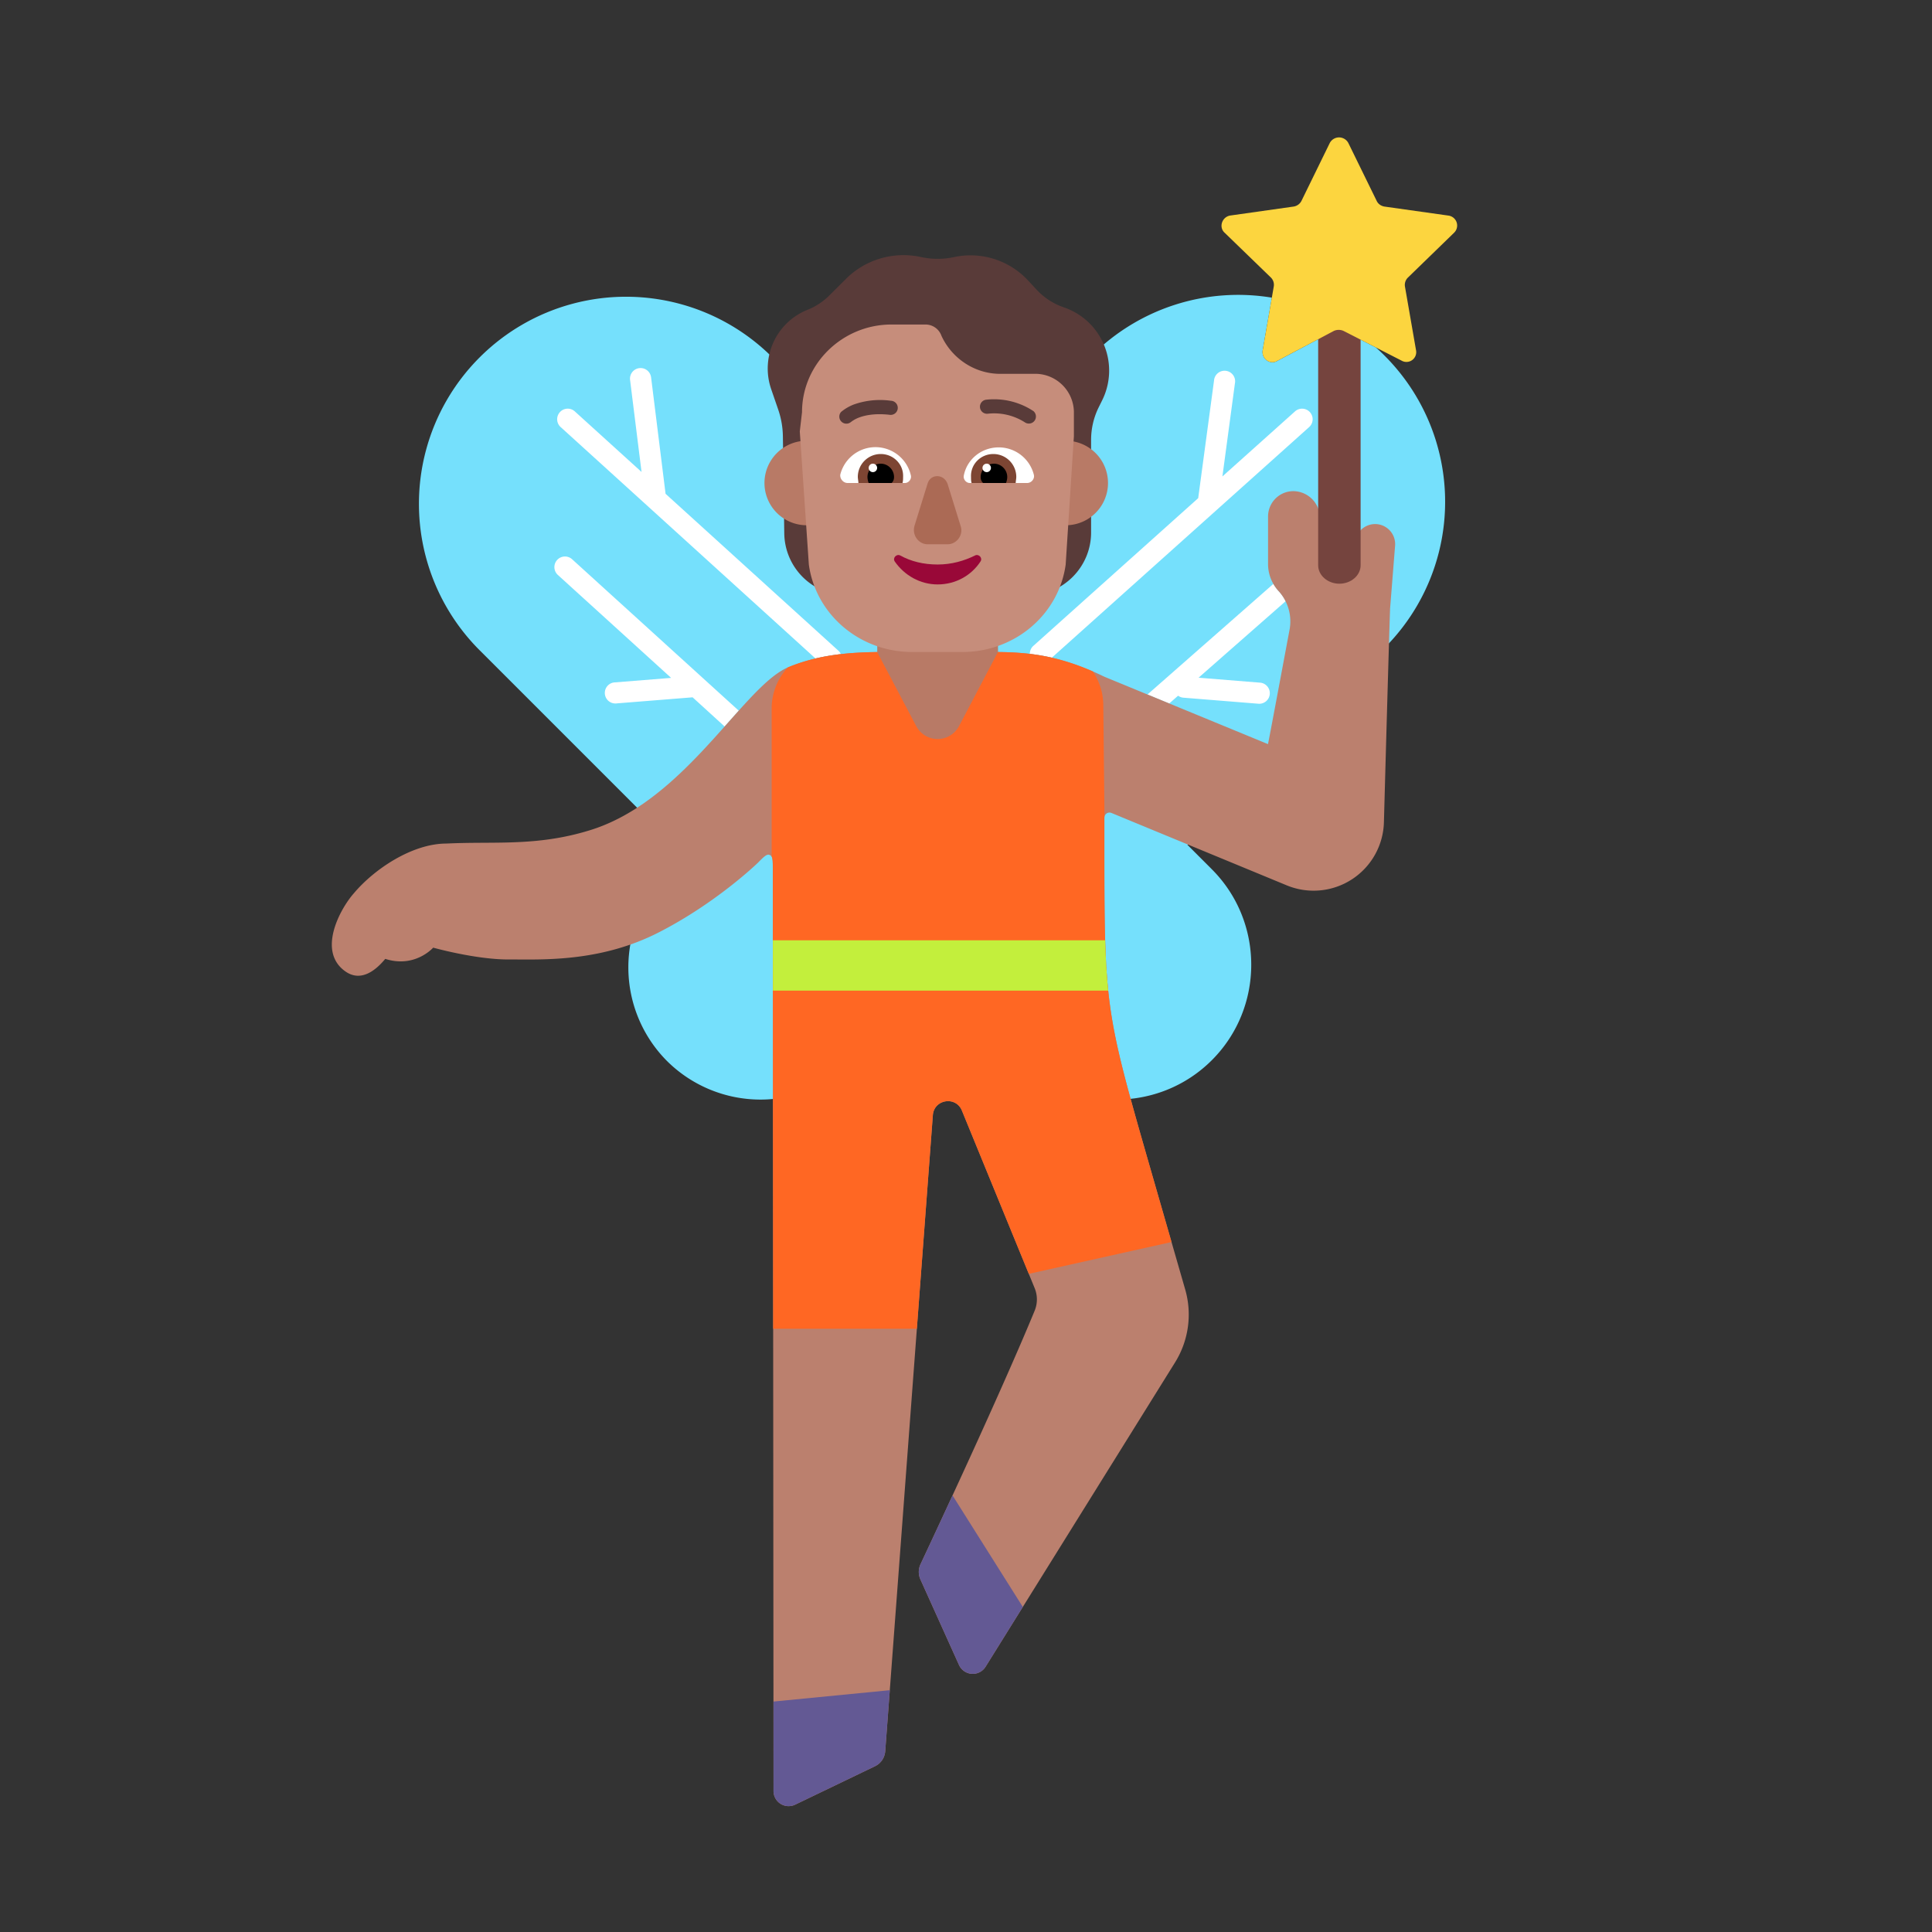 <svg xmlns="http://www.w3.org/2000/svg" width="32" height="32" fill="none"><rect width="100%" height="100%" fill="#333333" stroke="none"/><path fill="#75E0FC" d="M21.066 4.93a3.424 3.424 0 0 0-2.983.96l-2.664 2.656-2.625-2.626a3.428 3.428 0 0 0-4.85 0 3.428 3.428 0 0 0 0 4.85l3.37 3.37.033.033-.3.3a2.198 2.198 0 0 0 0 3.1 2.198 2.198 0 0 0 3.1 0l1.388-1.388 1.375 1.375c.87.87 2.292.87 3.162 0 .87-.87.87-2.292 0-3.162l-.404-.404 3.255-3.254a3.42 3.42 0 0 0-.133-4.984l-.537-.275a.195.195 0 0 0-.16 0l-.95.503c-.114.057-.252-.046-.229-.183l.152-.87Z"/><path fill="#fff" d="M10.784 6.25a.175.175 0 1 0-.348.043l.19 1.524-1.1-.998a.175.175 0 1 0-.235.259l4.216 3.828a3.62 3.62 0 0 1 .421-.072.173.173 0 0 0-.04-.055l-2.864-2.6-.24-1.93Zm6.638 4.643a3.477 3.477 0 0 0-.365-.063c0-.048.019-.097.058-.132l2.731-2.447.262-1.947a.175.175 0 1 1 .346.047l-.207 1.54 1.198-1.073a.175.175 0 1 1 .234.26l-4.257 3.815Zm1.944.759-.36-.149 2.085-1.832a.712.712 0 0 0 .092.125c.046.05.083.104.111.162l-1.442 1.267 1.019.082a.175.175 0 0 1-.028.349l-1.24-.1a.174.174 0 0 1-.09-.033l-.147.129Zm-7.13.12a40.45 40.45 0 0 0-.17.189l-.064.072-.53-.483h-.003l-1.25.1a.175.175 0 1 1-.028-.348l.925-.074L9.24 9.523a.175.175 0 0 1 .236-.26l2.76 2.508Z"/><path fill="#BB806E" d="M22.444 9.012a.332.332 0 1 1 .663.026l-.083 1.044c-.022.648-.07 2.375-.102 3.537a1.165 1.165 0 0 1-1.61 1.045l-2.903-1.199a.085.085 0 0 0-.117.079v.342c0 1.407 0 2.11.098 2.805.098.695.292 1.371.681 2.724l.56 1.944a1.5 1.5 0 0 1-.169 1.208l-3.138 5.04a.25.25 0 0 1-.44-.03l-.64-1.419a.299.299 0 0 1 .003-.25c.261-.557 1.335-2.852 1.89-4.198a.492.492 0 0 0 0-.375l-1.205-2.94c-.1-.245-.461-.188-.481.076l-.789 10.536a.3.3 0 0 1-.17.248l-1.32.635a.25.25 0 0 1-.36-.225l-.012-15.27c0-.134 0-.201-.035-.225a.08.08 0 0 0-.03-.013c-.042-.008-.09.04-.184.135 0 0-.69.67-1.657 1.16-.89.45-1.769.444-2.332.44h-.14c-.55 0-1.247-.196-1.247-.196s-.301.344-.794.186c-.151.183-.398.392-.66.208-.472-.332-.089-1.034.137-1.291.343-.409.974-.827 1.535-.827.206-.01.407-.012.61-.013.566-.003 1.135-.006 1.8-.218.954-.306 1.676-1.12 2.263-1.78.38-.428.704-.792.996-.912.51-.21 1.036-.25 1.586-.25h1.82c.62 0 1.132.074 1.824.41l2.71 1.116c.05-.25.248-1.314.355-1.884a.746.746 0 0 0-.174-.645.663.663 0 0 1-.18-.446v-.794c0-.234.19-.424.425-.421a.445.445 0 0 1 .434.448c-.002.287.002.539.005.774a.289.289 0 0 0 .577-.005v-.34Z"/><path fill="#635994" d="m14.738 27.995-.076 1.012a.3.3 0 0 1-.17.248l-1.32.635a.25.25 0 0 1-.36-.226v-1.481l1.926-.188Zm2.203-1.379-.617.991a.25.25 0 0 1-.44-.03l-.64-1.419a.299.299 0 0 1 .003-.25c.093-.199.29-.62.53-1.139l1.164 1.847Z"/><path fill="#593B39" d="m14.011 4.62-.278.277c-.101.1-.222.18-.355.233a1.048 1.048 0 0 0-.605 1.315l.117.34c.049.143.075.292.077.443l.023 1.607a1.04 1.04 0 0 0 1.04 1.026h3c.575 0 1.042-.467 1.042-1.042V7.286c0-.188.043-.373.127-.542l.057-.115a1.106 1.106 0 0 0-.635-1.538 1.105 1.105 0 0 1-.458-.3l-.13-.14a1.299 1.299 0 0 0-1.23-.393c-.18.039-.366.039-.546 0l-.01-.002a1.349 1.349 0 0 0-1.236.364Z"/><path fill="#B87A66" d="M16.53 10v2.987l-2 .013v-3h2ZM14.062 8a.7.7 0 1 1-1.4 0 .7.7 0 0 1 1.4 0Zm4.29 0a.7.7 0 1 1-1.4 0 .7.7 0 0 1 1.4 0Z"/><path fill="#C68D7B" d="M17.787 7.227v-.414a.642.642 0 0 0-.61-.621h-.611c-.414 0-.797-.248-.973-.631a.28.28 0 0 0-.269-.186h-.559c-.807 0-1.481.646-1.481 1.453l-.037.318.15 2.205c.115.83.845 1.448 1.71 1.448h.834c.865 0 1.595-.617 1.71-1.448l.136-2.124Z"/><path fill="#75443E" d="M22.524 5.333h-.691v4.03c0 .168.159.305.351.305.193 0 .352-.137.352-.304v-4.03h-.012Z"/><path fill="#FCD53F" d="m22.333 2.369.47.96c.022.047.068.081.125.092l1.064.15a.166.166 0 0 1 .091.285l-.766.744a.17.17 0 0 0-.046.149l.183 1.052a.162.162 0 0 1-.24.172l-.961-.492a.195.195 0 0 0-.16 0l-.95.503c-.114.057-.252-.045-.229-.183l.183-1.052a.17.17 0 0 0-.045-.15l-.767-.743c-.103-.091-.046-.263.091-.286l1.053-.149a.177.177 0 0 0 .126-.091l.47-.961a.174.174 0 0 1 .308 0Z"/><path fill="#FF6723" d="m12.806 22.008-.005-5.998h5.522c.015.243.036.462.067.681.098.695.292 1.371.681 2.724l.333 1.157-2.364.527-1.108-2.705c-.1-.244-.461-.187-.481.077l-.265 3.537h-2.38ZM16.529 10.8c.534.004.994.07 1.57.32a.995.995 0 0 1 .175.555l.02 1.855a.08.08 0 0 0-.002.014v.342c0 .906 0 1.52.026 2.029l.001.085h-5.518l-.001-1.605c0-.109 0-.173-.019-.207v-2.453c0-.263.102-.502.268-.68.004-.003.009-.005.013-.006.473-.195.96-.243 1.467-.249l.647 1.227a.4.4 0 0 0 .708 0l.645-1.227Z"/><path fill="#C3EF3C" d="m12.802 16.408-.001-.834h5.504c.009.313.024.58.05.834h-5.553Z"/><path fill="#AB6A55" d="m15.365 8.005-.22.71c-.04.15.07.3.22.3h.33c.15 0 .26-.15.22-.29l-.22-.71c-.06-.17-.28-.17-.33-.01Z"/><path fill="#990838" d="M15.53 9.35c-.23 0-.44-.05-.62-.15-.06-.03-.13.04-.09.1.16.23.42.38.71.38.3 0 .56-.15.71-.38.04-.06-.03-.13-.09-.1-.18.09-.39.15-.62.15Z"/><path fill="#fff" d="M13.918 7.86a.601.601 0 0 1 1.17.02c.01.06-.04.12-.1.12h-.95c-.07 0-.13-.07-.12-.14Zm3.205 0a.6.6 0 0 0-.58-.45c-.29 0-.53.2-.58.47-.01.06.04.12.1.12h.95c.07 0 .13-.07.11-.14Z"/><path fill="#7D4533" d="M14.208 7.9c0-.21.17-.38.38-.38s.38.17.37.38c0 .03 0 .07-.01.1h-.73c0-.015-.002-.032-.005-.05-.002-.017-.005-.035-.005-.05Zm2.625 0a.38.38 0 0 0-.38-.38c-.21 0-.38.17-.37.38 0 .03 0 .07.01.1h.73c0-.015.003-.032.005-.05a.376.376 0 0 0 .005-.05Z"/><path fill="#000" d="M14.588 7.68c.12 0 .22.1.22.22 0 .04-.01.07-.04.1h-.38a.296.296 0 0 1-.02-.1c0-.12.1-.22.22-.22Zm1.875 0c-.12 0-.22.1-.22.22 0 .04.01.07.04.1h.38c.01-.03.02-.06.02-.1 0-.12-.1-.22-.22-.22Z"/><path fill="#fff" d="M14.528 7.75a.07.07 0 1 1-.14 0 .07.07 0 0 1 .14 0Zm1.885 0a.07.07 0 1 1-.14 0 .07.07 0 0 1 .14 0Z"/><path fill="#593B39" d="m17.122 6.814-.001-.002-.004-.003-.013-.008a1.145 1.145 0 0 0-.207-.106 1.18 1.18 0 0 0-.569-.074.117.117 0 0 0 .028.232.946.946 0 0 1 .617.141l.008.005a.117.117 0 0 0 .141-.185Zm-3.027.176Zm0 0 .003-.003a.52.52 0 0 1 .127-.07c.099-.038.263-.074.507-.047a.117.117 0 1 0 .026-.232 1.298 1.298 0 0 0-.617.062.753.753 0 0 0-.205.119l-.004.003v.002h-.002s.139.137 0 0a.117.117 0 0 0 .165.165Z"/></svg>